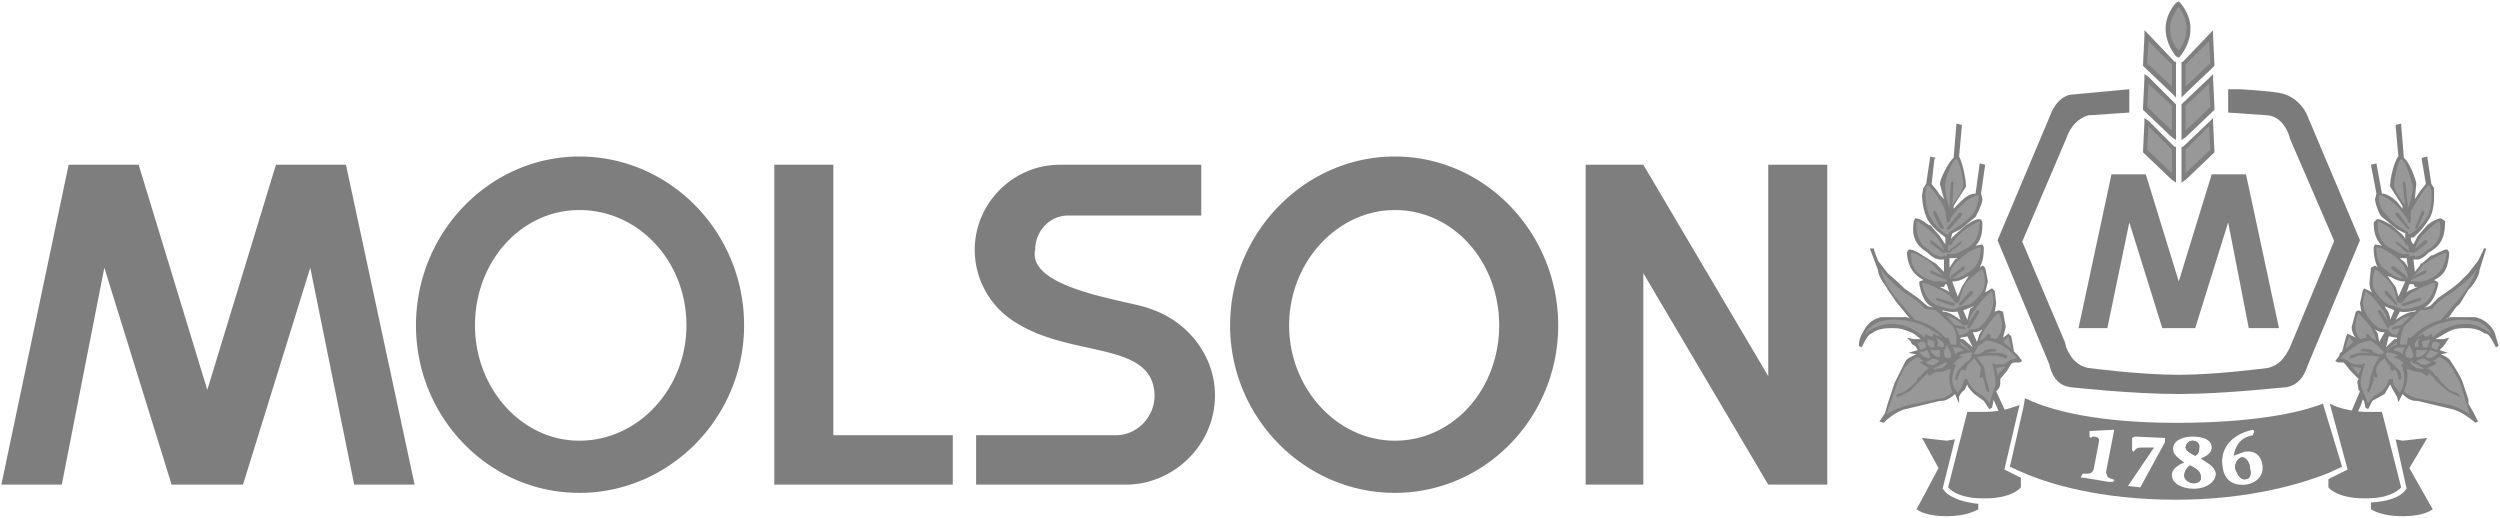 <svg viewBox="0 0 1821 377" xmlns="http://www.w3.org/2000/svg" xml:space="preserve" fill-rule="evenodd" clip-rule="evenodd" stroke-linejoin="round" stroke-miterlimit="2"><path d="M564 353V120h43v197h87v36H564Zm256 0H711v-36h102c15 0 28-13 28-29-1-40-60-27-101-53a62 62 0 0 1-30-53c0-34 28-62 62-62h103v37h-97c-14 0-24 12-24 25-6 29 70 37 84 43 27 9 47 34 47 63 0 36-30 65-65 65Zm511 0V120h-43v154l-91-154h-42v233h42V199l91 154h43ZM1 353h44l31-158 49 158h52l49-158 32 158h44l-50-233h-51l-50 164-50-164H50L1 353Zm895-116c0-67 54-123 120-123s119 56 119 123-53 122-119 122-120-55-120-122Zm120 84c43 0 76-38 76-84s-33-84-76-84c-42 0-77 38-77 84s35 84 77 84Zm-713-84c0-68 54-123 119-123 66 0 120 55 120 123 0 67-54 122-120 122s-119-55-119-122Zm119 84c43 0 78-38 78-84 0-47-35-84-78-84-42 0-76 37-76 84 0 46 34 84 76 84Zm1279-58 2 1h4l1 1 4 5 6 6-1 2 1 6 1 1-11 26 3 2s9-17 10-22l1 1 1 5 2 1 3-6 9-5 4-7 2 4 3 5 1 4 3-6c3 3 6 5 10 5h1l25 6c8 2 16 9 17 10l2-1-3-6-4-7v-3l-1-3-3-9c-1-4-7-13-9-16-1-2-3-3-7-5l5-1-6-2 3-3 2-3 2-3-4 1h-6l7-4c5-3 8-4 15-4 8 0 11 2 14 4h1c2 1 3 2 7 10l2-1-3-10c-2-4-6-9-14-11h-18l-3 1h1c2-2 5-8 8-10l1-1 6-10 2-2c4-5 5-8 6-11v-1l5-16h-2v1l-4 8-7 9-7 7-5 4-10 7-6 6-4 1c5-3 8-8 10-17v-1l-1-1-2-1c8-4 10-9 11-19v-1l-1-2c-1-1-5 1-11 4h-1l-7 6h-1v1l-4 5-1-9h1c2 0 4 1 10-5 9-5 12-11 12-23l-3-2c-1 0-5 1-10 5l-7 8-3 6c-2-2-2-4-2-5h2c2-2 6-5 11-13 3-4 4-11 4-18v-5l-2-3-3-20-4 1v1l3 18-4 5-2 3-2 3 1-11c0-3-5-16-9-19l-2-24v-1l-4 1v1l2 22c-3 3-6 16-6 21v1l9 14v2l-4-5c-2-2-7-6-11-6l-4-22-4 1 4 21-1 4c0 4 4 13 5 13l11 9 6 3v4l-2-3-8-7c-7-4-10-5-11-4l-2 2c0 8 2 13 6 17l-5-1-1 2v1c0 5 1 10 3 14-1-1-2-2-3-1l-2 1-1 10c0 2 0 6 2 8l-6-3-1 2-2 9 1 6-2-1-2 1-3 11c0 3 1 6 3 8l-6-3-1 2-3 11c-1 1-2 1-2 3l-3 4Zm38-62 3 1c5 3 8 3 10 3l-5 11-2-7-6-8Zm10-12-1-1h5l1 7c-1-2-2-4-5-6Zm12 20-7 3-1 1 2-6h3l1 2h2Zm-15 37v1h-2l-6 6 2-8 6 1Zm-16-6c3 2 5 2 7 2l-4 7-1-6-2-3Zm7-17 7 3-3 7c0-2-1-6-3-8l-1-2Zm23 3-1 1c-3 0-6 1-11 4l-3 2 3-6c1 0 4 1 12-1Z" fill="#7e7e7e"/><path d="M1744 136c-1-3 3-20 5-20 3 0 7 14 8 18 2 3-2 16-3 17-2 0-10-12-10-15Z" fill="#989898"/><path d="M1754 169s-12-6-16-13c-5-4-6-12-5-14 1 0 11 3 20 17l1 3h2v-8c3-5 11-19 13-19 4 2 2 19-1 23 0 0-7 11-14 13v-2Z" fill="#989898"/><path d="m1754 178-1 1s-4-10-21-18c0 0-2 13 8 19 8 5 10 5 11 5h4v2s4-2 4 0c1 0 4 0 8-4 4-3 13-7 10-22 0 0-2 0-11 9 0 0-5 4-7 12l-1 2h-3l-1-6Zm2 26 9-11c3-3 15-9 17-9 0 0 0 9-6 15 0 0-5 5-12 6h-8v-1Zm-2-2s-1-7-6-12c0 0-9-9-17-10 0 0-1 11 6 16 0 0 11 10 17 6Z" fill="#989898"/><path d="m1749 221-3-1s-1-9-5-14c0 0-7-8-11-10 0 0-4 10 0 16 0 0 4 7 10 10l4 1 5 2s3 1 12-2c0 0 11-2 13-17 0 0-2-1-15 6 0 0-5 2-8 7l-2 2Z" fill="#989898"/><path d="M1756 230s-7 1-13 7h-2l-2-1s1-5-4-11c0 0-5-8-12-13 0 0-3 8-1 13 0 0 2 8 11 14l5 1h2v1s2 3 6 3l3-7 7-7Zm-25 18s-2-7-5-11l-8-9s-6 11 1 19l5-1-1-2 2-1s2 4 6 5Zm-17 1-3-4s-3 8-2 9l5-5Zm23 8-5-5-5-4s-8 1-11 4c0 0-10 6-11 9 0 0 3 0 7 3s11 1 11 0c0 0-5 14-3 18l5 12s2-4 5-6c0 0 9-4 10-12h3s0 5 2 6l3 4s3-4 3-9c0 0 1-7-2-11l1-1h1s-3-4-8-5l4-1s-5-3-9-2h-1Z" fill="#989898"/><path d="m1720 268-7-1 5 6 2-5Zm26-19v2s-4 1-7 4h-1l8-6Zm6 4h-6l-3 2s5 1 7 3c0 0 0-3 2-5Zm3 8s-3 0-3-4l3-6 2 5s3 5-2 5Zm7-9-3 1v-1s-1-3 4-6c-2 2-2 4-1 6Zm3 1-1-4 3-1 3-1-1 4-1 2h-3Zm10 2-4-2 1-4h3s2 2 3 0l-3 6Zm1 2-3-1-3-1-3 5 2 1s3 0 7-4Zm-16 3v-5h8s-3 6-8 5Zm0 3s1 0 0 0l5-2 6 3-5 2-3-1-3-2Zm0-17s9-9 20-11c0 0 9-4 24-1 0 0 8 2 11 10 0 0-6-7-17-8 0 0-14-2-26 10l-1-3s-3 3-5 2l-1-2-5 3Z" fill="#989898"/><path d="M1768 268s6-2 7-4l-3-1 5-3s7 3 10 10l5 9 7 23s-7-6-19-8l-20-4s-7-2-9-5c0 0 4-8 2-16h2s3 2 8 2l5 3 2-3-2-3Z" fill="#989898"/><path d="M1768 175v2l-9 7h-2v-1l9-8h2Zm-22 1 9 7v1h-2l-8-7v-1h1Zm-2 18 9 7v2h-2l-9-7v-2h2Zm24 3-1 2-11 5h-2l1-1 11-6h2Zm-29 15 7 9v2l-1-1-8-8v-2h2Zm25 5-1 2-12 4-2-1 1-1 12-4h2Zm-30 9 7 11-1 2h-1l-7-12v-1h2Zm22 10-1 2-12 2h-1l1-2 11-2h2Zm-44 23 6-2h8l-3-1h-3l-1-1 2-1h2l5 1v1l4 2h3l3-2v3s1 3 4 5l1 1 4 4 1 1c0 1 2 4 1 6l-1 1-1-1v-1l-1-4-2-2-1 1h-1l-1-1v-3h-1l-3-5c-3 2-6 5-6 7 0 1-1 3 1 6v1h-2l-1-1v3l-3 8-1 1-1-2c1-1 2-3 2-7l3-10 4-7-6-1h-9l-5 2h-2l1-2Zm40-126 2 17-1 1-1-1-2-17 1-1 1 1Zm-5 22 8 11v1h-1l-9-10v-2h2Zm18-2 1 2-5 11-1 1-1-1 5-12 1-1Zm-2 114c5 0 10 4 11 7h1l3 4 6 6 7 3 1 2h-1l-8-4-7-6-3-3v-1c-2-1-6-6-10-6l-1-1 1-1Z" fill="#7f7f7f"/><path d="M1753 251h-5l1-7 2-6 12-12 9-1s1-4 14-12c0 0 13-9 18-17 0 0-2 9-13 22l-13 15s-11 2-22 13h-2l-1 5Zm4 12s-1 2 3 2l3 2 2 1v1l-5-1-4-3s-1-2 1-2Z" fill="#989898"/><path d="m1470 259-3-3-2-11-2-2-4 3 2-8-2-11-3-1-3 1 1-6-1-9-2-2-5 3 2-8-2-10-1-1c-1-1-2 0-3 1 2-4 3-8 3-14v-1l-1-2-5 1c4-4 5-9 5-17l-1-2c-2-1-5 0-11 4l-8 7-3 3 1-4 6-3 11-9s5-9 5-13l-1-4 3-21-4-1-3 22c-5 0-9 4-11 6l-5 5v-2l9-14v-1c0-5-3-18-5-21l2-22v-1l-4-1v1l-2 24c-4 3-10 16-10 19l3 11-3-3-2-3-4-5 2-18 1-1-4-1-3 20-2 3-1 5c0 7 2 14 4 18 5 8 11 11 13 13v5l-4-6-7-8h-1c-5-4-8-5-10-5l-1 2c-2 12 2 18 10 23 6 6 9 5 12 5v9l-5-5-1-1-8-5c-6-4-10-6-12-5l-1 2v1c1 10 5 15 12 19l-3 1v2c2 9 4 14 10 17l-4-1-7-6-10-7-4-4-8-7-7-9-3-8v-1h-3l6 16v1c1 3 2 6 6 11l1 2 7 10 1 1 8 10-2-1h-19c-8 2-11 7-13 11-2 3-3 6-3 10l2 1c4-8 5-9 7-10 3-2 6-4 15-4 7 0 9 1 16 4l5 4h-5l-5-1 3 3c0 2 3 3 3 3l2 3-7 2 5 1h1c-4 2-7 3-8 5l-8 16-3 9-1 3-1 3-2 7-4 6 3 1c1-1 8-8 16-10l25-6h2c2 0 6-2 9-5l3 7v-5s1-3 4-5l2-4c0 2 3 5 5 7l7 5 4 6 2-1 1-5v-1l10 22 4-2-12-26 1-1c2-2 2-4 2-6v-2l5-6 3-5 2-1h4l2-1-3-4Zm-41-50-3 7-4-11c2 0 5 0 10-3l2-1-5 8Zm-9-14v-7h6l-2 1-4 6Zm-4 14 1-2h1l2 6-1-1-6-3h3Zm17 36 4 8-7-6h-2v-1l5-1Zm9-2-2 6-3-7c2 0 4 0 7-2l-2 3Zm-7-18-2 8-3-7 8-3-3 2Zm-9 2 2 6-3-2c-4-3-8-4-9-4h-1v-1c7 2 9 1 11 1Z" fill="#7f7f7f"/><path d="M1430 136c1-3-3-20-5-20-3 0-8 14-8 18-1 3 2 16 3 17 1 0 10-12 10-15Z" fill="#989898"/><path d="M1420 169s11-6 17-13c3-4 5-12 4-14-1 0-11 3-20 17l-1 3h-2l-1-8c-1-5-11-19-13-19-3 2-1 19 2 23 0 0 6 11 13 13l1-2Z" fill="#989898"/><path d="m1419 178 2 1s4-10 21-18c0 0 1 13-8 19-8 5-11 5-11 5h-5v2s-2-2-3 0c0 0-5 0-9-4-4-3-11-7-10-22 0 0 2 0 12 9 0 0 5 4 8 12v2h3v-6Zm-1 26-10-11c-2-3-13-9-16-9 0 0-1 9 5 15 0 0 6 5 13 6h8v-1Zm2-2s0-7 6-12c0 0 9-9 17-10 0 0 0 11-6 16 0 0-12 10-17 6Z" fill="#989898"/><path d="m1425 221 2-1s2-9 5-14c0 0 8-8 12-10 0 0 4 10 0 16 0 0-4 7-10 10l-5 1-5 2s-2 1-11-2c0 0-11-2-13-17 0 0 2-1 15 6 0 0 5 2 8 7l2 2Z" fill="#989898"/><path d="M1418 230s6 1 12 7h2l2-1s0-5 5-11c0 0 5-8 12-13 0 0 2 8 0 13 0 0-2 8-10 14l-4 1h-3v1s-2 3-7 3l-3-7-6-7Zm24 18s2-7 6-11c0 0 6-9 8-9 0 0 6 11-2 19l-4-1v-2l-2-1s-2 4-6 5Zm17 1 4-4 2 9-6-5Zm-21 8 3-5 6-4s8 1 12 4c0 0 9 6 10 9 0 0-4 0-7 3s-11 1-11 0c0 0 4 14 2 18l-4 12s-2-4-5-6c0 0-9-4-11-12h-2l-2 6-3 4s-4-4-4-9c0 0 0-7 3-11l-2-1s3-4 7-5l-3-1s5-3 10-2h1Z" fill="#989898"/><path d="m1454 268 7-1-6 6-1-5Zm-26-19v2l6 4h1l-7-6Zm-6 4h5l4 2s-5 1-7 3c0 0 0-3-2-5Zm-3 8s3 0 2-4l-3-6-2 5s-1 5 3 5Zm-8-9 4 1 1-1s1-3-6-6c2 2 2 4 1 6Zm-2 1v-4l-2-1-3-1v4l2 2h3Zm-10 2 4-2-1-4h-3s-3 2-3 0l3 6Zm-1 2 3-1 3-1 2 5-1 1s-3 0-7-4Zm15 3v-5h-7s3 6 7 5Zm0 3c2 0 0 0 0 0l-5-2-5 3c1 1 2 2 5 2l2-1 3-2Zm2-17s-11-9-20-11c0 0-11-4-25-1 0 0-8 2-12 10 0 0 6-7 18-8 0 0 13-2 26 10v-3s4 3 6 2v-2l7 3Z" fill="#989898"/><path d="m1405 268-7-4 3-1-4-3s-7 3-11 10l-4 9-8 23s8-6 21-8l20-4s6-2 7-5c0 0-4-8-1-16h-2s-2 2-9 2l-5 3-1-3 1-3Z" fill="#989898"/><path d="M1406 175v2l9 7h2v-1l-10-8h-1Zm22 1-9 7v1h1l9-7v-1h-1Zm2 18-9 7v2h1l9-7v-2h-1Zm-24 3v2l12 5h1v-1l-12-6h-1Zm29 15-8 9v2l2-1 8-8v-2h-2Zm-25 5 1 2 12 4 1-1v-1l-13-4h-1Zm30 9-7 11v2h2l7-12-1-1h-1Zm-22 10 1 2 12 2h1l-1-2-12-2h-1Zm44 23s-3-2-7-2h-8l4-1h3v-1l-1-1h-2l-5 1-1 1-4 2h-3l-1-2-1 3s0 3-4 5l-1 1-4 4-1 1-2 6 1 1 1-1v-1l2-4v-1l2-1 1 1h1v-1l1-3 5-5 5 7-1 6v1h2v-1l1 3 2 8 2 1v-2l-2-7-2-10-5-7 7-1h8l6 2h1v-2Zm-41-126-1 17 1 1 1-1 1-17-1-1-1 1Zm6 22-9 11v1h2l9-10v-2h-2Zm-18-2-1 2 5 11 2 1 1-1-6-12-1-1Zm1 114c-5 0-9 4-11 7-2 1-3 2-3 4l-7 6c-2 2-7 3-7 3l-1 2h2l8-4 6-6 3-3 1-1c1-1 5-6 9-6l1-1-1-1Z" fill="#7f7f7f"/><path d="M1421 251h4v-7l-2-6-13-12-8-1s-2-4-15-12c0 0-12-9-17-17 0 0 1 9 12 22l13 15s12 2 22 13h2l2 5Zm-4 12s0 2-2 2l-4 2-2 1-1 1 7-1 3-3-1-2Z" fill="#989898"/><path d="M1623 65v17l29 2c10 1 15 12 16 17l32 74v1l-32 77c-4 8-8 13-16 15 0 0-37 5-65 5-29 0-66-5-66-5-9-2-13-8-16-15l-1-4-31-73 32-75c3-9 9-15 16-17l30-2V65l-43 4c-6 1-12 7-15 16l-38 90 38 91v1c3 10 8 14 15 15 0 0 44 5 79 5 34 0 76-5 79-5 8-2 12-7 15-16l38-91-38-90c-3-8-10-14-16-16-4-2-18-3-33-4h-9Z" fill="#7b7b7b"/><path d="M1583 130v-22l-20-19-1 21 21 20Z" fill="#989898"/><path d="M1582 126v-17l-17-17-1 17 18 17Zm3-19v26l-3-2-21-20v-1l1-21v-3l3 2 19 19h1Z" fill="#7f7f7f" fill-rule="nonzero"/><path d="M1583 98V76l-20-18-1 20 21 20Z" fill="#989898"/><path d="M1582 95V77l-17-16-1 17 18 17Zm3-19v26l-3-2-21-20v-2l1-21v-3l3 2 19 19 1 1Z" fill="#7f7f7f" fill-rule="nonzero"/><path d="M1583 67V46l-20-20-1 21 21 20Z" fill="#989898"/><path d="M1582 63V47l-17-17-1 16 18 17Zm3-18v26l-3-3-21-20v-1l1-21v-4l3 3 19 20h1Z" fill="#7f7f7f" fill-rule="nonzero"/><path d="M1591 130v-22l20-19 1 21-21 20Z" fill="#989898"/><path d="M1589 133v-26h1l20-19 2-2v3l1 21v1l-21 20-3 2Zm3-24v17l18-17-1-17-17 17Z" fill="#7f7f7f" fill-rule="nonzero"/><path d="M1591 98V76l20-18 1 20-21 20Z" fill="#989898"/><path d="M1589 102V76l1-1 20-19 2-2v3l1 21v2l-21 20-3 2Zm3-25v18l18-17-1-17-17 16Z" fill="#7f7f7f" fill-rule="nonzero"/><path d="M1591 67V46l20-20 1 21-21 20Z" fill="#989898"/><path d="M1589 71V45h1l22-23v4l1 21v1l-21 20-3 3Zm3-24v16l18-17-1-16-17 17Z" fill="#7f7f7f" fill-rule="nonzero"/><path d="M1587 40s16-18 0-37c-17 19 0 37 0 37Z" fill="#989898"/><path d="M1587 37c3-4 11-17 0-32-12 15-4 28 0 32Zm1-35c17 20 0 39 0 39l-1 1-2-1s-17-19 0-39l2-1 1 1Z" fill="#7f7f7f" fill-rule="nonzero"/><path d="M1514 239h21l16-77 24 77h24l24-77 15 77h22l-24-112h-25l-24 78-24-78h-25l-24 112Zm-103 100 1 2-16 30c3 2 9 5 22 5 14 0 21-4 23-5v-4c-18-2-24-8-25-10l-1-1 9-36-6 1-18-2 11 20Zm339-18-5-1 8 36-1 1c-1 2-7 8-25 9v5c2 1 8 5 23 5 13 0 19-3 22-5l-17-30 13-22-18 2Z" fill="#7f7f7f"/><path d="M1471 295c-3 1-12 5-25 5h-13l-14 55s6 8 25 8h2c20 0 26-8 26-8v-7l-12-6 11-47Zm278 60-14-55h-13c-16-1-23-5-25-6l13 48-14 7v6s6 8 26 8h2c19 0 25-8 25-8Zm-116-22c-3 1-5 4-5 8 2 6 5 9 8 8 3 0 4-4 3-7 0-5-3-9-6-9Zm-38 6c-2 2-4 4-4 8 1 4 5 5 7 5s6-1 5-5c0-4-4-6-8-8Zm4-7c2-1 3-3 3-7 0-2-2-4-5-4s-5 3-5 5 3 4 7 6Z" fill="#7f7f7f"/><path d="M1692 294c-10 4-41 14-107 14s-98-12-110-18l-1 6-10 44 9 4c18 8 56 20 112 20 54 0 92-12 110-19l11-5-14-46Zm-152 56-1 1h-3l-18-3c-1 0-3 0-2-1l1-2h4c2 0 3-1 4-3l4-21c0-3-3-3-5-3l-1 1-1-1v-4l18-1-6 31 1 3c1 2 6 2 5 3Zm37-28-18 33-9-1 19-28h-10c-4 0-5 4-5 3l-1-1v-9l2-1 22 1v3Zm21 34c-9 0-16-4-16-10 0-5 6-8 9-9-4-3-8-6-8-9-1-7 7-10 14-10s14 2 14 8c0 5-6 7-8 8 4 3 10 5 11 11 0 6-7 11-16 11Zm38-3c-9 1-16-3-17-13-2-11 4-23 22-27l1 1-1 3c-11 2-13 10-14 15l8-3c8-1 12 3 13 10 1 8-5 13-12 14Z" fill="#7f7f7f"/><path d="M1597 321c3 0 5 2 5 4 0 4-1 6-3 7-4-2-7-4-7-6s2-5 5-5Zm1 31c-2 0-6-1-7-5 0-4 2-6 4-8 4 2 8 4 8 8 1 4-3 5-5 5Zm38-3c-3 1-6-2-8-8 0-4 2-7 5-8 3 0 6 4 6 9 1 3 0 7-3 7Z" fill="#7f7f7f"/></svg>